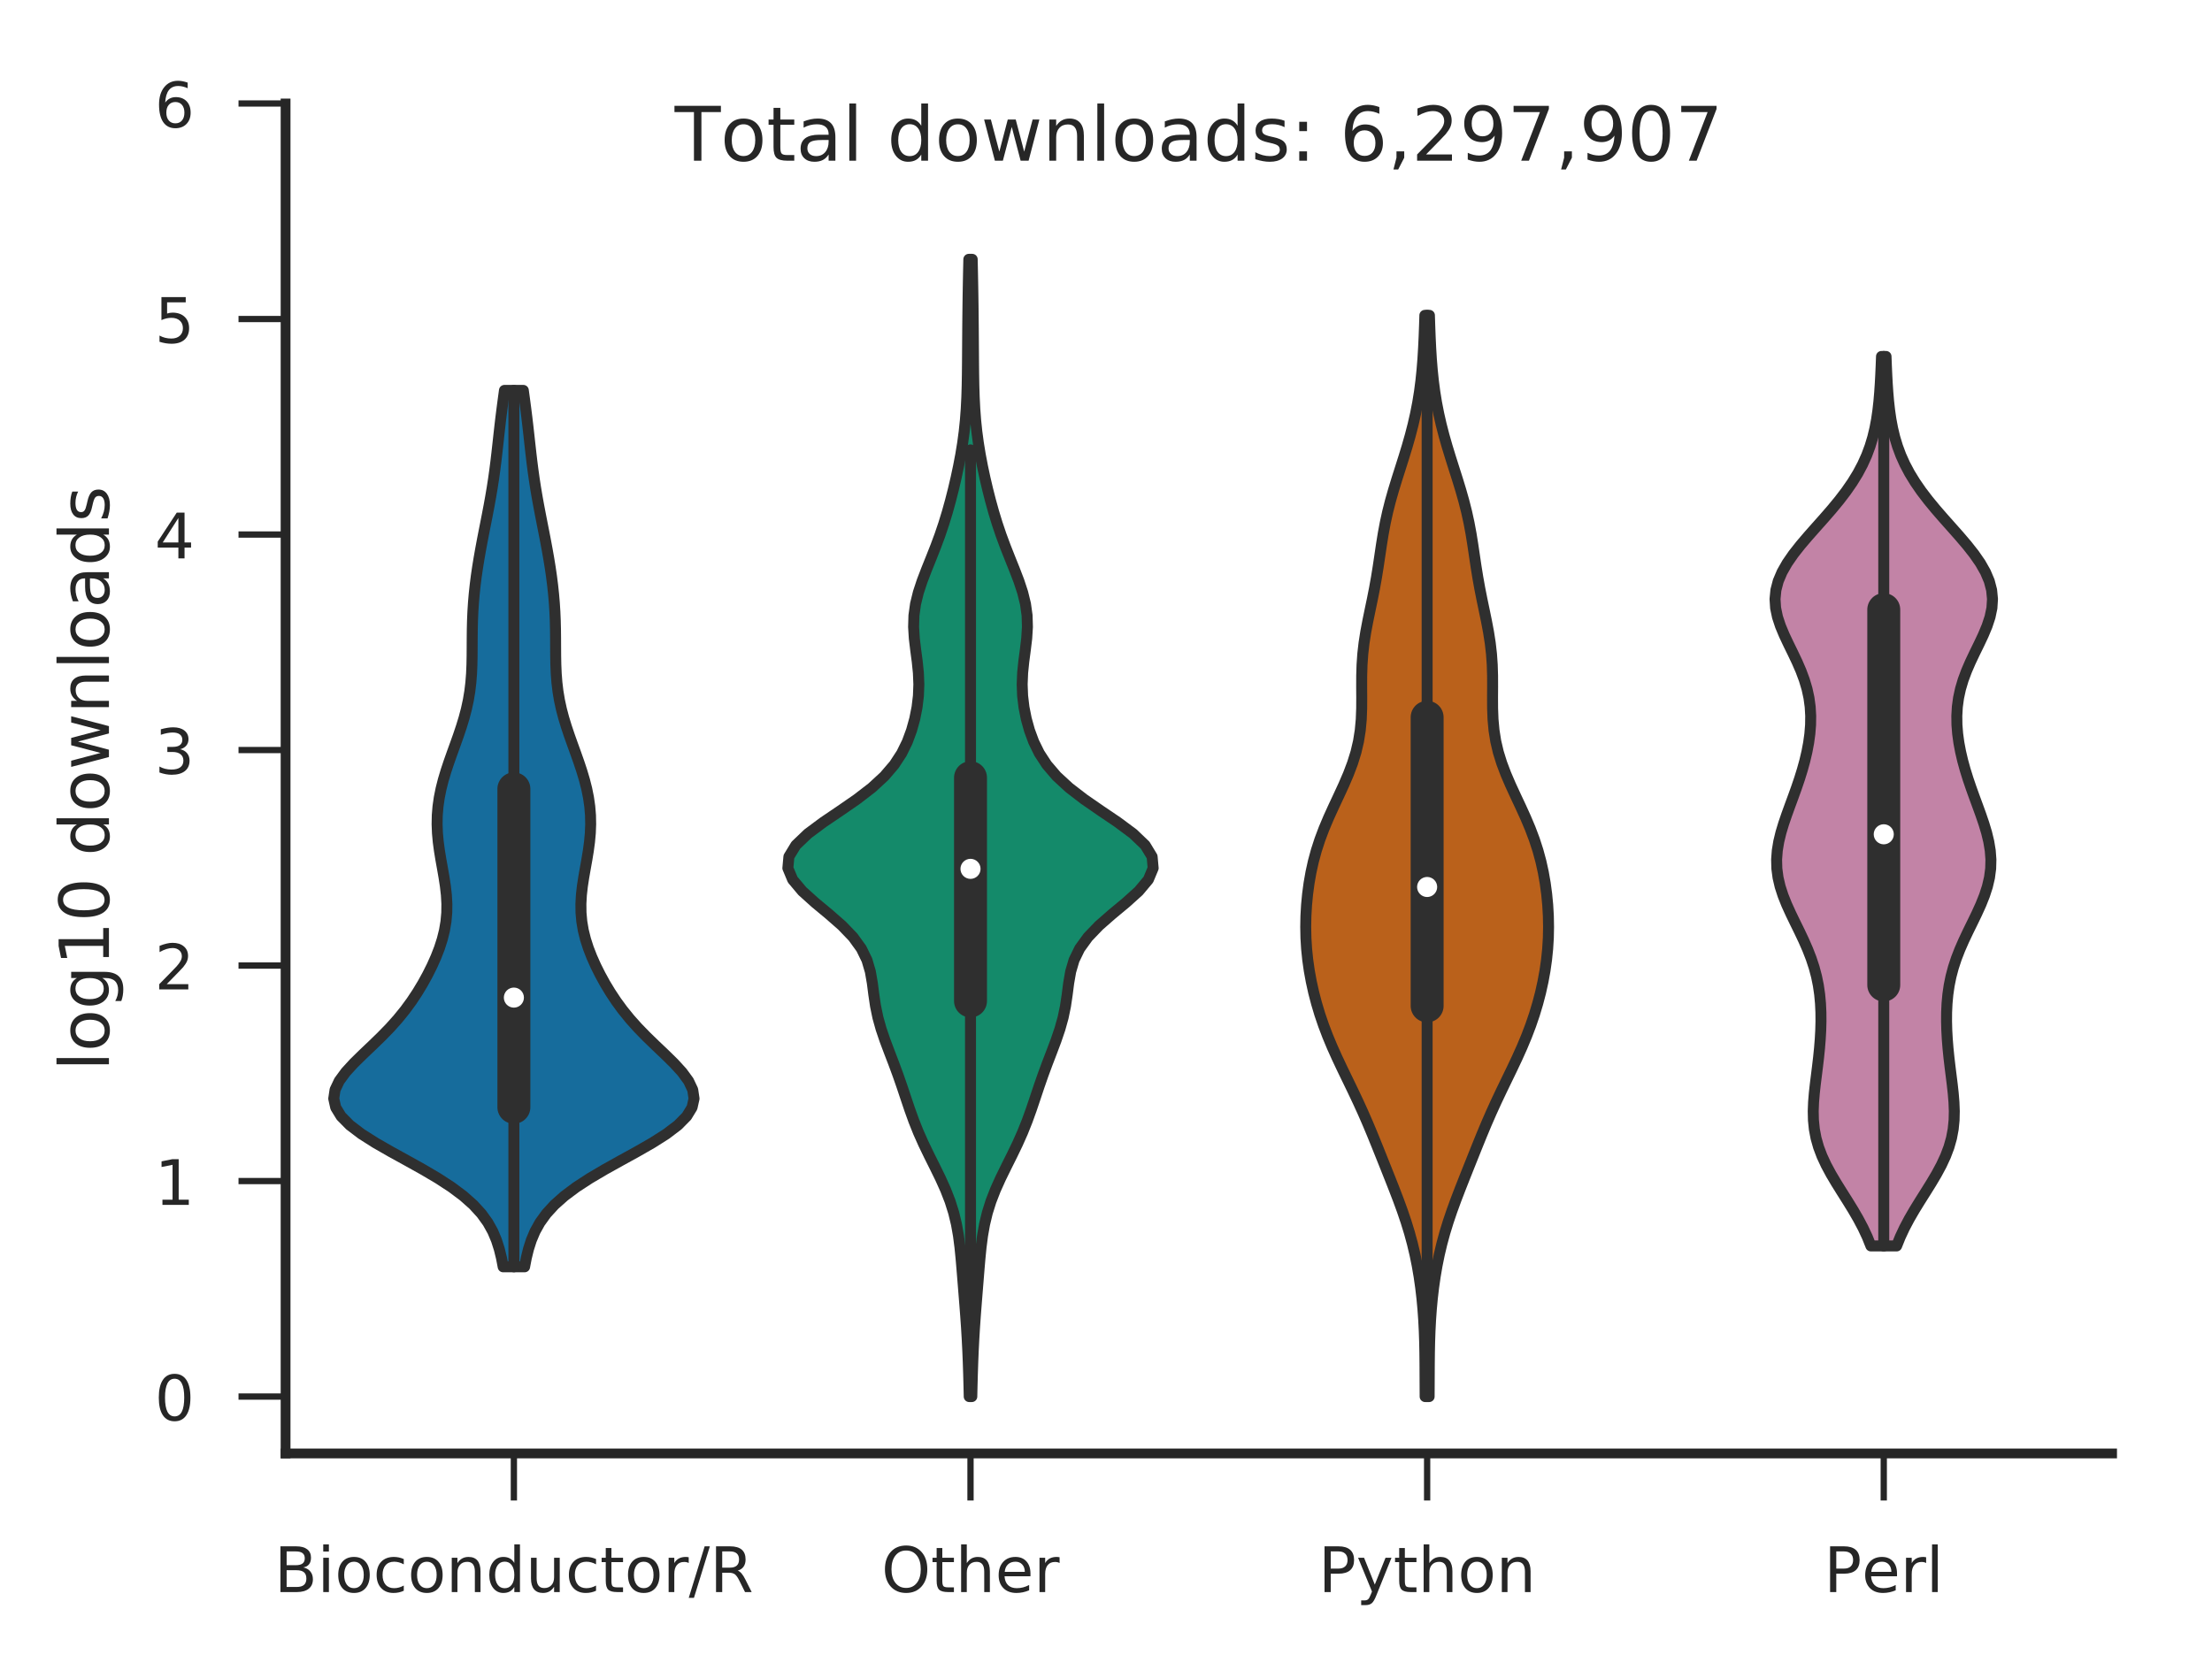 <?xml version="1.0" encoding="utf-8" standalone="no"?>
<!DOCTYPE svg PUBLIC "-//W3C//DTD SVG 1.1//EN"
  "http://www.w3.org/Graphics/SVG/1.1/DTD/svg11.dtd">
<!-- Created with matplotlib (http://matplotlib.org/) -->
<svg height="211pt" version="1.1" viewBox="0 0 282 211" width="282pt" xmlns="http://www.w3.org/2000/svg" xmlns:xlink="http://www.w3.org/1999/xlink">
 <defs>
  <style type="text/css">
*{stroke-linecap:butt;stroke-linejoin:round;}
  </style>
 </defs>
 <g id="figure_1">
  <g id="patch_1">
   <path d="M 0 211.887 
L 282.461 211.887 
L 282.461 0 
L 0 0 
z
" style="fill:#ffffff;"/>
  </g>
  <g id="axes_1">
   <g id="patch_2">
    <path d="M 36.407 185.344 
L 269.261 185.344 
L 269.261 13.2 
L 36.407 13.2 
z
" style="fill:#ffffff;"/>
   </g>
   <g id="matplotlib.axis_1">
    <g id="xtick_1">
     <g id="line2d_1">
      <defs>
       <path d="M 0 0 
L 0 6 
" id="m05a8acee1e" style="stroke:#262626;stroke-width:0.8;"/>
      </defs>
      <g>
       <use style="fill:#262626;stroke:#262626;stroke-width:0.8;" x="65.513" xlink:href="#m05a8acee1e" y="185.344"/>
      </g>
     </g>
     <g id="text_1">
      <!-- Bioconductor/R -->
      <defs>
       <path d="M 19.672 34.812 
L 19.672 8.109 
L 35.5 8.109 
Q 43.453 8.109 47.281 11.406 
Q 51.125 14.703 51.125 21.484 
Q 51.125 28.328 47.281 31.562 
Q 43.453 34.812 35.5 34.812 
z
M 19.672 64.797 
L 19.672 42.828 
L 34.281 42.828 
Q 41.5 42.828 45.031 45.531 
Q 48.578 48.25 48.578 53.812 
Q 48.578 59.328 45.031 62.062 
Q 41.5 64.797 34.281 64.797 
z
M 9.812 72.906 
L 35.016 72.906 
Q 46.297 72.906 52.391 68.219 
Q 58.5 63.531 58.5 54.891 
Q 58.5 48.188 55.375 44.234 
Q 52.25 40.281 46.188 39.312 
Q 53.469 37.75 57.5 32.781 
Q 61.531 27.828 61.531 20.406 
Q 61.531 10.641 54.891 5.312 
Q 48.25 0 35.984 0 
L 9.812 0 
z
" id="DejaVuSans-42"/>
       <path d="M 9.422 54.688 
L 18.406 54.688 
L 18.406 0 
L 9.422 0 
z
M 9.422 75.984 
L 18.406 75.984 
L 18.406 64.594 
L 9.422 64.594 
z
" id="DejaVuSans-69"/>
       <path d="M 30.609 48.391 
Q 23.391 48.391 19.188 42.75 
Q 14.984 37.109 14.984 27.297 
Q 14.984 17.484 19.156 11.844 
Q 23.344 6.203 30.609 6.203 
Q 37.797 6.203 41.984 11.859 
Q 46.188 17.531 46.188 27.297 
Q 46.188 37.016 41.984 42.703 
Q 37.797 48.391 30.609 48.391 
z
M 30.609 56 
Q 42.328 56 49.016 48.375 
Q 55.719 40.766 55.719 27.297 
Q 55.719 13.875 49.016 6.219 
Q 42.328 -1.422 30.609 -1.422 
Q 18.844 -1.422 12.172 6.219 
Q 5.516 13.875 5.516 27.297 
Q 5.516 40.766 12.172 48.375 
Q 18.844 56 30.609 56 
z
" id="DejaVuSans-6f"/>
       <path d="M 48.781 52.594 
L 48.781 44.188 
Q 44.969 46.297 41.141 47.344 
Q 37.312 48.391 33.406 48.391 
Q 24.656 48.391 19.812 42.844 
Q 14.984 37.312 14.984 27.297 
Q 14.984 17.281 19.812 11.734 
Q 24.656 6.203 33.406 6.203 
Q 37.312 6.203 41.141 7.25 
Q 44.969 8.297 48.781 10.406 
L 48.781 2.094 
Q 45.016 0.344 40.984 -0.531 
Q 36.969 -1.422 32.422 -1.422 
Q 20.062 -1.422 12.781 6.344 
Q 5.516 14.109 5.516 27.297 
Q 5.516 40.672 12.859 48.328 
Q 20.219 56 33.016 56 
Q 37.156 56 41.109 55.141 
Q 45.062 54.297 48.781 52.594 
z
" id="DejaVuSans-63"/>
       <path d="M 54.891 33.016 
L 54.891 0 
L 45.906 0 
L 45.906 32.719 
Q 45.906 40.484 42.875 44.328 
Q 39.844 48.188 33.797 48.188 
Q 26.516 48.188 22.312 43.547 
Q 18.109 38.922 18.109 30.906 
L 18.109 0 
L 9.078 0 
L 9.078 54.688 
L 18.109 54.688 
L 18.109 46.188 
Q 21.344 51.125 25.703 53.562 
Q 30.078 56 35.797 56 
Q 45.219 56 50.047 50.172 
Q 54.891 44.344 54.891 33.016 
z
" id="DejaVuSans-6e"/>
       <path d="M 45.406 46.391 
L 45.406 75.984 
L 54.391 75.984 
L 54.391 0 
L 45.406 0 
L 45.406 8.203 
Q 42.578 3.328 38.25 0.953 
Q 33.938 -1.422 27.875 -1.422 
Q 17.969 -1.422 11.734 6.484 
Q 5.516 14.406 5.516 27.297 
Q 5.516 40.188 11.734 48.094 
Q 17.969 56 27.875 56 
Q 33.938 56 38.25 53.625 
Q 42.578 51.266 45.406 46.391 
z
M 14.797 27.297 
Q 14.797 17.391 18.875 11.75 
Q 22.953 6.109 30.078 6.109 
Q 37.203 6.109 41.297 11.75 
Q 45.406 17.391 45.406 27.297 
Q 45.406 37.203 41.297 42.844 
Q 37.203 48.484 30.078 48.484 
Q 22.953 48.484 18.875 42.844 
Q 14.797 37.203 14.797 27.297 
z
" id="DejaVuSans-64"/>
       <path d="M 8.5 21.578 
L 8.5 54.688 
L 17.484 54.688 
L 17.484 21.922 
Q 17.484 14.156 20.5 10.266 
Q 23.531 6.391 29.594 6.391 
Q 36.859 6.391 41.078 11.031 
Q 45.312 15.672 45.312 23.688 
L 45.312 54.688 
L 54.297 54.688 
L 54.297 0 
L 45.312 0 
L 45.312 8.406 
Q 42.047 3.422 37.719 1 
Q 33.406 -1.422 27.688 -1.422 
Q 18.266 -1.422 13.375 4.438 
Q 8.5 10.297 8.5 21.578 
z
M 31.109 56 
z
" id="DejaVuSans-75"/>
       <path d="M 18.312 70.219 
L 18.312 54.688 
L 36.812 54.688 
L 36.812 47.703 
L 18.312 47.703 
L 18.312 18.016 
Q 18.312 11.328 20.141 9.422 
Q 21.969 7.516 27.594 7.516 
L 36.812 7.516 
L 36.812 0 
L 27.594 0 
Q 17.188 0 13.234 3.875 
Q 9.281 7.766 9.281 18.016 
L 9.281 47.703 
L 2.688 47.703 
L 2.688 54.688 
L 9.281 54.688 
L 9.281 70.219 
z
" id="DejaVuSans-74"/>
       <path d="M 41.109 46.297 
Q 39.594 47.172 37.812 47.578 
Q 36.031 48 33.891 48 
Q 26.266 48 22.188 43.047 
Q 18.109 38.094 18.109 28.812 
L 18.109 0 
L 9.078 0 
L 9.078 54.688 
L 18.109 54.688 
L 18.109 46.188 
Q 20.953 51.172 25.484 53.578 
Q 30.031 56 36.531 56 
Q 37.453 56 38.578 55.875 
Q 39.703 55.766 41.062 55.516 
z
" id="DejaVuSans-72"/>
       <path d="M 25.391 72.906 
L 33.688 72.906 
L 8.297 -9.281 
L 0 -9.281 
z
" id="DejaVuSans-2f"/>
       <path d="M 44.391 34.188 
Q 47.562 33.109 50.562 29.594 
Q 53.562 26.078 56.594 19.922 
L 66.609 0 
L 56 0 
L 46.688 18.703 
Q 43.062 26.031 39.672 28.422 
Q 36.281 30.812 30.422 30.812 
L 19.672 30.812 
L 19.672 0 
L 9.812 0 
L 9.812 72.906 
L 32.078 72.906 
Q 44.578 72.906 50.734 67.672 
Q 56.891 62.453 56.891 51.906 
Q 56.891 45.016 53.688 40.469 
Q 50.484 35.938 44.391 34.188 
z
M 19.672 64.797 
L 19.672 38.922 
L 32.078 38.922 
Q 39.203 38.922 42.844 42.219 
Q 46.484 45.516 46.484 51.906 
Q 46.484 58.297 42.844 61.547 
Q 39.203 64.797 32.078 64.797 
z
" id="DejaVuSans-52"/>
      </defs>
      <g style="fill:#262626;" transform="translate(34.968 203.023)scale(0.08 -0.08)">
       <use xlink:href="#DejaVuSans-42"/>
       <use x="68.604" xlink:href="#DejaVuSans-69"/>
       <use x="96.387" xlink:href="#DejaVuSans-6f"/>
       <use x="157.568" xlink:href="#DejaVuSans-63"/>
       <use x="212.549" xlink:href="#DejaVuSans-6f"/>
       <use x="273.73" xlink:href="#DejaVuSans-6e"/>
       <use x="337.109" xlink:href="#DejaVuSans-64"/>
       <use x="400.586" xlink:href="#DejaVuSans-75"/>
       <use x="463.965" xlink:href="#DejaVuSans-63"/>
       <use x="518.945" xlink:href="#DejaVuSans-74"/>
       <use x="558.154" xlink:href="#DejaVuSans-6f"/>
       <use x="619.336" xlink:href="#DejaVuSans-72"/>
       <use x="660.449" xlink:href="#DejaVuSans-2f"/>
       <use x="694.141" xlink:href="#DejaVuSans-52"/>
      </g>
     </g>
    </g>
    <g id="xtick_2">
     <g id="line2d_2">
      <g>
       <use style="fill:#262626;stroke:#262626;stroke-width:0.8;" x="123.727" xlink:href="#m05a8acee1e" y="185.344"/>
      </g>
     </g>
     <g id="text_2">
      <!-- Other -->
      <defs>
       <path d="M 39.406 66.219 
Q 28.656 66.219 22.328 58.203 
Q 16.016 50.203 16.016 36.375 
Q 16.016 22.609 22.328 14.594 
Q 28.656 6.594 39.406 6.594 
Q 50.141 6.594 56.422 14.594 
Q 62.703 22.609 62.703 36.375 
Q 62.703 50.203 56.422 58.203 
Q 50.141 66.219 39.406 66.219 
z
M 39.406 74.219 
Q 54.734 74.219 63.906 63.938 
Q 73.094 53.656 73.094 36.375 
Q 73.094 19.141 63.906 8.859 
Q 54.734 -1.422 39.406 -1.422 
Q 24.031 -1.422 14.812 8.828 
Q 5.609 19.094 5.609 36.375 
Q 5.609 53.656 14.812 63.938 
Q 24.031 74.219 39.406 74.219 
z
" id="DejaVuSans-4f"/>
       <path d="M 54.891 33.016 
L 54.891 0 
L 45.906 0 
L 45.906 32.719 
Q 45.906 40.484 42.875 44.328 
Q 39.844 48.188 33.797 48.188 
Q 26.516 48.188 22.312 43.547 
Q 18.109 38.922 18.109 30.906 
L 18.109 0 
L 9.078 0 
L 9.078 75.984 
L 18.109 75.984 
L 18.109 46.188 
Q 21.344 51.125 25.703 53.562 
Q 30.078 56 35.797 56 
Q 45.219 56 50.047 50.172 
Q 54.891 44.344 54.891 33.016 
z
" id="DejaVuSans-68"/>
       <path d="M 56.203 29.594 
L 56.203 25.203 
L 14.891 25.203 
Q 15.484 15.922 20.484 11.062 
Q 25.484 6.203 34.422 6.203 
Q 39.594 6.203 44.453 7.469 
Q 49.312 8.734 54.109 11.281 
L 54.109 2.781 
Q 49.266 0.734 44.188 -0.344 
Q 39.109 -1.422 33.891 -1.422 
Q 20.797 -1.422 13.156 6.188 
Q 5.516 13.812 5.516 26.812 
Q 5.516 40.234 12.766 48.109 
Q 20.016 56 32.328 56 
Q 43.359 56 49.781 48.891 
Q 56.203 41.797 56.203 29.594 
z
M 47.219 32.234 
Q 47.125 39.594 43.094 43.984 
Q 39.062 48.391 32.422 48.391 
Q 24.906 48.391 20.391 44.141 
Q 15.875 39.891 15.188 32.172 
z
" id="DejaVuSans-65"/>
      </defs>
      <g style="fill:#262626;" transform="translate(112.37 203.023)scale(0.08 -0.08)">
       <use xlink:href="#DejaVuSans-4f"/>
       <use x="78.711" xlink:href="#DejaVuSans-74"/>
       <use x="117.92" xlink:href="#DejaVuSans-68"/>
       <use x="181.299" xlink:href="#DejaVuSans-65"/>
       <use x="242.822" xlink:href="#DejaVuSans-72"/>
      </g>
     </g>
    </g>
    <g id="xtick_3">
     <g id="line2d_3">
      <g>
       <use style="fill:#262626;stroke:#262626;stroke-width:0.8;" x="181.94" xlink:href="#m05a8acee1e" y="185.344"/>
      </g>
     </g>
     <g id="text_3">
      <!-- Python -->
      <defs>
       <path d="M 19.672 64.797 
L 19.672 37.406 
L 32.078 37.406 
Q 38.969 37.406 42.719 40.969 
Q 46.484 44.531 46.484 51.125 
Q 46.484 57.672 42.719 61.234 
Q 38.969 64.797 32.078 64.797 
z
M 9.812 72.906 
L 32.078 72.906 
Q 44.344 72.906 50.609 67.359 
Q 56.891 61.812 56.891 51.125 
Q 56.891 40.328 50.609 34.812 
Q 44.344 29.297 32.078 29.297 
L 19.672 29.297 
L 19.672 0 
L 9.812 0 
z
" id="DejaVuSans-50"/>
       <path d="M 32.172 -5.078 
Q 28.375 -14.844 24.75 -17.812 
Q 21.141 -20.797 15.094 -20.797 
L 7.906 -20.797 
L 7.906 -13.281 
L 13.188 -13.281 
Q 16.891 -13.281 18.938 -11.516 
Q 21 -9.766 23.484 -3.219 
L 25.094 0.875 
L 2.984 54.688 
L 12.5 54.688 
L 29.594 11.922 
L 46.688 54.688 
L 56.203 54.688 
z
" id="DejaVuSans-79"/>
      </defs>
      <g style="fill:#262626;" transform="translate(168.076 203.023)scale(0.08 -0.08)">
       <use xlink:href="#DejaVuSans-50"/>
       <use x="60.303" xlink:href="#DejaVuSans-79"/>
       <use x="119.482" xlink:href="#DejaVuSans-74"/>
       <use x="158.691" xlink:href="#DejaVuSans-68"/>
       <use x="222.07" xlink:href="#DejaVuSans-6f"/>
       <use x="283.252" xlink:href="#DejaVuSans-6e"/>
      </g>
     </g>
    </g>
    <g id="xtick_4">
     <g id="line2d_4">
      <g>
       <use style="fill:#262626;stroke:#262626;stroke-width:0.8;" x="240.154" xlink:href="#m05a8acee1e" y="185.344"/>
      </g>
     </g>
     <g id="text_4">
      <!-- Perl -->
      <defs>
       <path d="M 9.422 75.984 
L 18.406 75.984 
L 18.406 0 
L 9.422 0 
z
" id="DejaVuSans-6c"/>
      </defs>
      <g style="fill:#262626;" transform="translate(232.527 203.023)scale(0.08 -0.08)">
       <use xlink:href="#DejaVuSans-50"/>
       <use x="60.256" xlink:href="#DejaVuSans-65"/>
       <use x="121.779" xlink:href="#DejaVuSans-72"/>
       <use x="162.893" xlink:href="#DejaVuSans-6c"/>
      </g>
     </g>
    </g>
   </g>
   <g id="matplotlib.axis_2">
    <g id="ytick_1">
     <g id="line2d_5">
      <defs>
       <path d="M 0 0 
L -6 0 
" id="m94be573852" style="stroke:#262626;stroke-width:0.8;"/>
      </defs>
      <g>
       <use style="fill:#262626;stroke:#262626;stroke-width:0.8;" x="36.407" xlink:href="#m94be573852" y="178.093"/>
      </g>
     </g>
     <g id="text_5">
      <!-- 0 -->
      <defs>
       <path d="M 31.781 66.406 
Q 24.172 66.406 20.328 58.906 
Q 16.5 51.422 16.5 36.375 
Q 16.5 21.391 20.328 13.891 
Q 24.172 6.391 31.781 6.391 
Q 39.453 6.391 43.281 13.891 
Q 47.125 21.391 47.125 36.375 
Q 47.125 51.422 43.281 58.906 
Q 39.453 66.406 31.781 66.406 
z
M 31.781 74.219 
Q 44.047 74.219 50.516 64.516 
Q 56.984 54.828 56.984 36.375 
Q 56.984 17.969 50.516 8.266 
Q 44.047 -1.422 31.781 -1.422 
Q 19.531 -1.422 13.062 8.266 
Q 6.594 17.969 6.594 36.375 
Q 6.594 54.828 13.062 64.516 
Q 19.531 74.219 31.781 74.219 
z
" id="DejaVuSans-30"/>
      </defs>
      <g style="fill:#262626;" transform="translate(19.717 181.132)scale(0.08 -0.08)">
       <use xlink:href="#DejaVuSans-30"/>
      </g>
     </g>
    </g>
    <g id="ytick_2">
     <g id="line2d_6">
      <g>
       <use style="fill:#262626;stroke:#262626;stroke-width:0.8;" x="36.407" xlink:href="#m94be573852" y="150.611"/>
      </g>
     </g>
     <g id="text_6">
      <!-- 1 -->
      <defs>
       <path d="M 12.406 8.297 
L 28.516 8.297 
L 28.516 63.922 
L 10.984 60.406 
L 10.984 69.391 
L 28.422 72.906 
L 38.281 72.906 
L 38.281 8.297 
L 54.391 8.297 
L 54.391 0 
L 12.406 0 
z
" id="DejaVuSans-31"/>
      </defs>
      <g style="fill:#262626;" transform="translate(19.717 153.65)scale(0.08 -0.08)">
       <use xlink:href="#DejaVuSans-31"/>
      </g>
     </g>
    </g>
    <g id="ytick_3">
     <g id="line2d_7">
      <g>
       <use style="fill:#262626;stroke:#262626;stroke-width:0.8;" x="36.407" xlink:href="#m94be573852" y="123.129"/>
      </g>
     </g>
     <g id="text_7">
      <!-- 2 -->
      <defs>
       <path d="M 19.188 8.297 
L 53.609 8.297 
L 53.609 0 
L 7.328 0 
L 7.328 8.297 
Q 12.938 14.109 22.625 23.891 
Q 32.328 33.688 34.812 36.531 
Q 39.547 41.844 41.422 45.531 
Q 43.312 49.219 43.312 52.781 
Q 43.312 58.594 39.234 62.25 
Q 35.156 65.922 28.609 65.922 
Q 23.969 65.922 18.812 64.312 
Q 13.672 62.703 7.812 59.422 
L 7.812 69.391 
Q 13.766 71.781 18.938 73 
Q 24.125 74.219 28.422 74.219 
Q 39.75 74.219 46.484 68.547 
Q 53.219 62.891 53.219 53.422 
Q 53.219 48.922 51.531 44.891 
Q 49.859 40.875 45.406 35.406 
Q 44.188 33.984 37.641 27.219 
Q 31.109 20.453 19.188 8.297 
z
" id="DejaVuSans-32"/>
      </defs>
      <g style="fill:#262626;" transform="translate(19.717 126.168)scale(0.08 -0.08)">
       <use xlink:href="#DejaVuSans-32"/>
      </g>
     </g>
    </g>
    <g id="ytick_4">
     <g id="line2d_8">
      <g>
       <use style="fill:#262626;stroke:#262626;stroke-width:0.8;" x="36.407" xlink:href="#m94be573852" y="95.646"/>
      </g>
     </g>
     <g id="text_8">
      <!-- 3 -->
      <defs>
       <path d="M 40.578 39.312 
Q 47.656 37.797 51.625 33 
Q 55.609 28.219 55.609 21.188 
Q 55.609 10.406 48.188 4.484 
Q 40.766 -1.422 27.094 -1.422 
Q 22.516 -1.422 17.656 -0.516 
Q 12.797 0.391 7.625 2.203 
L 7.625 11.719 
Q 11.719 9.328 16.594 8.109 
Q 21.484 6.891 26.812 6.891 
Q 36.078 6.891 40.938 10.547 
Q 45.797 14.203 45.797 21.188 
Q 45.797 27.641 41.281 31.266 
Q 36.766 34.906 28.719 34.906 
L 20.219 34.906 
L 20.219 43.016 
L 29.109 43.016 
Q 36.375 43.016 40.234 45.922 
Q 44.094 48.828 44.094 54.297 
Q 44.094 59.906 40.109 62.906 
Q 36.141 65.922 28.719 65.922 
Q 24.656 65.922 20.016 65.031 
Q 15.375 64.156 9.812 62.312 
L 9.812 71.094 
Q 15.438 72.656 20.344 73.438 
Q 25.25 74.219 29.594 74.219 
Q 40.828 74.219 47.359 69.109 
Q 53.906 64.016 53.906 55.328 
Q 53.906 49.266 50.438 45.094 
Q 46.969 40.922 40.578 39.312 
z
" id="DejaVuSans-33"/>
      </defs>
      <g style="fill:#262626;" transform="translate(19.717 98.686)scale(0.08 -0.08)">
       <use xlink:href="#DejaVuSans-33"/>
      </g>
     </g>
    </g>
    <g id="ytick_5">
     <g id="line2d_9">
      <g>
       <use style="fill:#262626;stroke:#262626;stroke-width:0.8;" x="36.407" xlink:href="#m94be573852" y="68.164"/>
      </g>
     </g>
     <g id="text_9">
      <!-- 4 -->
      <defs>
       <path d="M 37.797 64.312 
L 12.891 25.391 
L 37.797 25.391 
z
M 35.203 72.906 
L 47.609 72.906 
L 47.609 25.391 
L 58.016 25.391 
L 58.016 17.188 
L 47.609 17.188 
L 47.609 0 
L 37.797 0 
L 37.797 17.188 
L 4.891 17.188 
L 4.891 26.703 
z
" id="DejaVuSans-34"/>
      </defs>
      <g style="fill:#262626;" transform="translate(19.717 71.204)scale(0.08 -0.08)">
       <use xlink:href="#DejaVuSans-34"/>
      </g>
     </g>
    </g>
    <g id="ytick_6">
     <g id="line2d_10">
      <g>
       <use style="fill:#262626;stroke:#262626;stroke-width:0.8;" x="36.407" xlink:href="#m94be573852" y="40.682"/>
      </g>
     </g>
     <g id="text_10">
      <!-- 5 -->
      <defs>
       <path d="M 10.797 72.906 
L 49.516 72.906 
L 49.516 64.594 
L 19.828 64.594 
L 19.828 46.734 
Q 21.969 47.469 24.109 47.828 
Q 26.266 48.188 28.422 48.188 
Q 40.625 48.188 47.75 41.5 
Q 54.891 34.812 54.891 23.391 
Q 54.891 11.625 47.562 5.094 
Q 40.234 -1.422 26.906 -1.422 
Q 22.312 -1.422 17.547 -0.641 
Q 12.797 0.141 7.719 1.703 
L 7.719 11.625 
Q 12.109 9.234 16.797 8.062 
Q 21.484 6.891 26.703 6.891 
Q 35.156 6.891 40.078 11.328 
Q 45.016 15.766 45.016 23.391 
Q 45.016 31 40.078 35.438 
Q 35.156 39.891 26.703 39.891 
Q 22.75 39.891 18.812 39.016 
Q 14.891 38.141 10.797 36.281 
z
" id="DejaVuSans-35"/>
      </defs>
      <g style="fill:#262626;" transform="translate(19.717 43.722)scale(0.08 -0.08)">
       <use xlink:href="#DejaVuSans-35"/>
      </g>
     </g>
    </g>
    <g id="ytick_7">
     <g id="line2d_11">
      <g>
       <use style="fill:#262626;stroke:#262626;stroke-width:0.8;" x="36.407" xlink:href="#m94be573852" y="13.2"/>
      </g>
     </g>
     <g id="text_11">
      <!-- 6 -->
      <defs>
       <path d="M 33.016 40.375 
Q 26.375 40.375 22.484 35.828 
Q 18.609 31.297 18.609 23.391 
Q 18.609 15.531 22.484 10.953 
Q 26.375 6.391 33.016 6.391 
Q 39.656 6.391 43.531 10.953 
Q 47.406 15.531 47.406 23.391 
Q 47.406 31.297 43.531 35.828 
Q 39.656 40.375 33.016 40.375 
z
M 52.594 71.297 
L 52.594 62.312 
Q 48.875 64.062 45.094 64.984 
Q 41.312 65.922 37.594 65.922 
Q 27.828 65.922 22.672 59.328 
Q 17.531 52.734 16.797 39.406 
Q 19.672 43.656 24.016 45.922 
Q 28.375 48.188 33.594 48.188 
Q 44.578 48.188 50.953 41.516 
Q 57.328 34.859 57.328 23.391 
Q 57.328 12.156 50.688 5.359 
Q 44.047 -1.422 33.016 -1.422 
Q 20.359 -1.422 13.672 8.266 
Q 6.984 17.969 6.984 36.375 
Q 6.984 53.656 15.188 63.938 
Q 23.391 74.219 37.203 74.219 
Q 40.922 74.219 44.703 73.484 
Q 48.484 72.75 52.594 71.297 
z
" id="DejaVuSans-36"/>
      </defs>
      <g style="fill:#262626;" transform="translate(19.717 16.239)scale(0.08 -0.08)">
       <use xlink:href="#DejaVuSans-36"/>
      </g>
     </g>
    </g>
    <g id="text_12">
     <!-- log10 downloads -->
     <defs>
      <path d="M 45.406 27.984 
Q 45.406 37.75 41.375 43.109 
Q 37.359 48.484 30.078 48.484 
Q 22.859 48.484 18.828 43.109 
Q 14.797 37.75 14.797 27.984 
Q 14.797 18.266 18.828 12.891 
Q 22.859 7.516 30.078 7.516 
Q 37.359 7.516 41.375 12.891 
Q 45.406 18.266 45.406 27.984 
z
M 54.391 6.781 
Q 54.391 -7.172 48.188 -13.984 
Q 42 -20.797 29.203 -20.797 
Q 24.469 -20.797 20.266 -20.094 
Q 16.062 -19.391 12.109 -17.922 
L 12.109 -9.188 
Q 16.062 -11.328 19.922 -12.344 
Q 23.781 -13.375 27.781 -13.375 
Q 36.625 -13.375 41.016 -8.766 
Q 45.406 -4.156 45.406 5.172 
L 45.406 9.625 
Q 42.625 4.781 38.281 2.391 
Q 33.938 0 27.875 0 
Q 17.828 0 11.672 7.656 
Q 5.516 15.328 5.516 27.984 
Q 5.516 40.672 11.672 48.328 
Q 17.828 56 27.875 56 
Q 33.938 56 38.281 53.609 
Q 42.625 51.219 45.406 46.391 
L 45.406 54.688 
L 54.391 54.688 
z
" id="DejaVuSans-67"/>
      <path id="DejaVuSans-20"/>
      <path d="M 4.203 54.688 
L 13.188 54.688 
L 24.422 12.016 
L 35.594 54.688 
L 46.188 54.688 
L 57.422 12.016 
L 68.609 54.688 
L 77.594 54.688 
L 63.281 0 
L 52.688 0 
L 40.922 44.828 
L 29.109 0 
L 18.5 0 
z
" id="DejaVuSans-77"/>
      <path d="M 34.281 27.484 
Q 23.391 27.484 19.188 25 
Q 14.984 22.516 14.984 16.5 
Q 14.984 11.719 18.141 8.906 
Q 21.297 6.109 26.703 6.109 
Q 34.188 6.109 38.703 11.406 
Q 43.219 16.703 43.219 25.484 
L 43.219 27.484 
z
M 52.203 31.203 
L 52.203 0 
L 43.219 0 
L 43.219 8.297 
Q 40.141 3.328 35.547 0.953 
Q 30.953 -1.422 24.312 -1.422 
Q 15.922 -1.422 10.953 3.297 
Q 6 8.016 6 15.922 
Q 6 25.141 12.172 29.828 
Q 18.359 34.516 30.609 34.516 
L 43.219 34.516 
L 43.219 35.406 
Q 43.219 41.609 39.141 45 
Q 35.062 48.391 27.688 48.391 
Q 23 48.391 18.547 47.266 
Q 14.109 46.141 10.016 43.891 
L 10.016 52.203 
Q 14.938 54.109 19.578 55.047 
Q 24.219 56 28.609 56 
Q 40.484 56 46.344 49.844 
Q 52.203 43.703 52.203 31.203 
z
" id="DejaVuSans-61"/>
      <path d="M 44.281 53.078 
L 44.281 44.578 
Q 40.484 46.531 36.375 47.5 
Q 32.281 48.484 27.875 48.484 
Q 21.188 48.484 17.844 46.438 
Q 14.5 44.391 14.5 40.281 
Q 14.5 37.156 16.891 35.375 
Q 19.281 33.594 26.516 31.984 
L 29.594 31.297 
Q 39.156 29.25 43.188 25.516 
Q 47.219 21.781 47.219 15.094 
Q 47.219 7.469 41.188 3.016 
Q 35.156 -1.422 24.609 -1.422 
Q 20.219 -1.422 15.453 -0.562 
Q 10.688 0.297 5.422 2 
L 5.422 11.281 
Q 10.406 8.688 15.234 7.391 
Q 20.062 6.109 24.812 6.109 
Q 31.156 6.109 34.562 8.281 
Q 37.984 10.453 37.984 14.406 
Q 37.984 18.062 35.516 20.016 
Q 33.062 21.969 24.703 23.781 
L 21.578 24.516 
Q 13.234 26.266 9.516 29.906 
Q 5.812 33.547 5.812 39.891 
Q 5.812 47.609 11.281 51.797 
Q 16.75 56 26.812 56 
Q 31.781 56 36.172 55.266 
Q 40.578 54.547 44.281 53.078 
z
" id="DejaVuSans-73"/>
     </defs>
     <g style="fill:#262626;" transform="translate(13.887 136.546)rotate(-90)scale(0.088 -0.088)">
      <use xlink:href="#DejaVuSans-6c"/>
      <use x="27.783" xlink:href="#DejaVuSans-6f"/>
      <use x="88.965" xlink:href="#DejaVuSans-67"/>
      <use x="152.441" xlink:href="#DejaVuSans-31"/>
      <use x="216.064" xlink:href="#DejaVuSans-30"/>
      <use x="279.688" xlink:href="#DejaVuSans-20"/>
      <use x="311.475" xlink:href="#DejaVuSans-64"/>
      <use x="374.951" xlink:href="#DejaVuSans-6f"/>
      <use x="436.133" xlink:href="#DejaVuSans-77"/>
      <use x="517.92" xlink:href="#DejaVuSans-6e"/>
      <use x="581.299" xlink:href="#DejaVuSans-6c"/>
      <use x="609.082" xlink:href="#DejaVuSans-6f"/>
      <use x="670.264" xlink:href="#DejaVuSans-61"/>
      <use x="731.543" xlink:href="#DejaVuSans-64"/>
      <use x="795.02" xlink:href="#DejaVuSans-73"/>
     </g>
    </g>
   </g>
   <g id="PolyCollection_1">
    <defs>
     <path d="M 66.878 -50.34 
L 64.149 -50.34 
L 63.931 -51.468 
L 63.655 -52.597 
L 63.295 -53.726 
L 62.819 -54.855 
L 62.192 -55.984 
L 61.377 -57.113 
L 60.345 -58.242 
L 59.075 -59.371 
L 57.565 -60.5 
L 55.831 -61.629 
L 53.916 -62.758 
L 51.889 -63.887 
L 49.839 -65.016 
L 47.871 -66.144 
L 46.092 -67.273 
L 44.605 -68.402 
L 43.49 -69.531 
L 42.799 -70.66 
L 42.547 -71.789 
L 42.715 -72.918 
L 43.25 -74.047 
L 44.078 -75.176 
L 45.111 -76.305 
L 46.261 -77.434 
L 47.449 -78.563 
L 48.613 -79.692 
L 49.712 -80.82 
L 50.722 -81.949 
L 51.638 -83.078 
L 52.465 -84.207 
L 53.212 -85.336 
L 53.893 -86.465 
L 54.513 -87.594 
L 55.077 -88.723 
L 55.581 -89.852 
L 56.02 -90.981 
L 56.383 -92.11 
L 56.664 -93.239 
L 56.855 -94.368 
L 56.956 -95.496 
L 56.97 -96.625 
L 56.907 -97.754 
L 56.78 -98.883 
L 56.607 -100.012 
L 56.41 -101.141 
L 56.208 -102.27 
L 56.023 -103.399 
L 55.871 -104.528 
L 55.768 -105.657 
L 55.724 -106.786 
L 55.746 -107.915 
L 55.839 -109.044 
L 56.001 -110.172 
L 56.228 -111.301 
L 56.515 -112.43 
L 56.852 -113.559 
L 57.227 -114.688 
L 57.626 -115.817 
L 58.034 -116.946 
L 58.436 -118.075 
L 58.816 -119.204 
L 59.161 -120.333 
L 59.459 -121.462 
L 59.704 -122.591 
L 59.893 -123.72 
L 60.028 -124.848 
L 60.116 -125.977 
L 60.164 -127.106 
L 60.186 -128.235 
L 60.193 -129.364 
L 60.198 -130.493 
L 60.21 -131.622 
L 60.238 -132.751 
L 60.286 -133.88 
L 60.358 -135.009 
L 60.455 -136.138 
L 60.576 -137.267 
L 60.719 -138.396 
L 60.884 -139.524 
L 61.067 -140.653 
L 61.266 -141.782 
L 61.476 -142.911 
L 61.695 -144.04 
L 61.918 -145.169 
L 62.139 -146.298 
L 62.354 -147.427 
L 62.558 -148.556 
L 62.748 -149.685 
L 62.922 -150.814 
L 63.08 -151.943 
L 63.224 -153.072 
L 63.356 -154.2 
L 63.482 -155.329 
L 63.606 -156.458 
L 63.733 -157.587 
L 63.866 -158.716 
L 64.008 -159.845 
L 64.157 -160.974 
L 64.311 -162.103 
L 66.716 -162.103 
L 66.716 -162.103 
L 66.87 -160.974 
L 67.019 -159.845 
L 67.161 -158.716 
L 67.294 -157.587 
L 67.421 -156.458 
L 67.545 -155.329 
L 67.671 -154.2 
L 67.803 -153.072 
L 67.947 -151.943 
L 68.105 -150.814 
L 68.279 -149.685 
L 68.469 -148.556 
L 68.673 -147.427 
L 68.888 -146.298 
L 69.109 -145.169 
L 69.332 -144.04 
L 69.551 -142.911 
L 69.761 -141.782 
L 69.96 -140.653 
L 70.143 -139.524 
L 70.308 -138.396 
L 70.451 -137.267 
L 70.572 -136.138 
L 70.669 -135.009 
L 70.741 -133.88 
L 70.789 -132.751 
L 70.817 -131.622 
L 70.829 -130.493 
L 70.834 -129.364 
L 70.841 -128.235 
L 70.863 -127.106 
L 70.911 -125.977 
L 70.999 -124.848 
L 71.134 -123.72 
L 71.323 -122.591 
L 71.568 -121.462 
L 71.866 -120.333 
L 72.211 -119.204 
L 72.591 -118.075 
L 72.993 -116.946 
L 73.401 -115.817 
L 73.8 -114.688 
L 74.175 -113.559 
L 74.512 -112.43 
L 74.799 -111.301 
L 75.026 -110.172 
L 75.188 -109.044 
L 75.281 -107.915 
L 75.303 -106.786 
L 75.259 -105.657 
L 75.156 -104.528 
L 75.004 -103.399 
L 74.819 -102.27 
L 74.617 -101.141 
L 74.42 -100.012 
L 74.247 -98.883 
L 74.12 -97.754 
L 74.057 -96.625 
L 74.071 -95.496 
L 74.172 -94.368 
L 74.363 -93.239 
L 74.644 -92.11 
L 75.007 -90.981 
L 75.446 -89.852 
L 75.95 -88.723 
L 76.514 -87.594 
L 77.134 -86.465 
L 77.815 -85.336 
L 78.562 -84.207 
L 79.389 -83.078 
L 80.305 -81.949 
L 81.315 -80.82 
L 82.414 -79.692 
L 83.578 -78.563 
L 84.766 -77.434 
L 85.916 -76.305 
L 86.949 -75.176 
L 87.777 -74.047 
L 88.312 -72.918 
L 88.48 -71.789 
L 88.228 -70.66 
L 87.537 -69.531 
L 86.422 -68.402 
L 84.935 -67.273 
L 83.156 -66.144 
L 81.188 -65.016 
L 79.138 -63.887 
L 77.111 -62.758 
L 75.196 -61.629 
L 73.462 -60.5 
L 71.952 -59.371 
L 70.682 -58.242 
L 69.65 -57.113 
L 68.835 -55.984 
L 68.208 -54.855 
L 67.732 -53.726 
L 67.372 -52.597 
L 67.096 -51.468 
L 66.878 -50.34 
z
" id="me56857d725" style="stroke:#2f2f2f;stroke-width:1.4;"/>
    </defs>
    <g clip-path="url(#p0d04dd6ea6)">
     <use style="fill:#166c9c;stroke:#2f2f2f;stroke-width:1.4;" x="0" xlink:href="#me56857d725" y="211.887"/>
    </g>
   </g>
   <g id="PolyCollection_2">
    <defs>
     <path d="M 123.891 -33.794 
L 123.563 -33.794 
L 123.529 -35.259 
L 123.489 -36.723 
L 123.44 -38.188 
L 123.38 -39.653 
L 123.306 -41.118 
L 123.218 -42.583 
L 123.116 -44.048 
L 123.004 -45.513 
L 122.887 -46.978 
L 122.769 -48.442 
L 122.651 -49.907 
L 122.527 -51.372 
L 122.382 -52.837 
L 122.194 -54.302 
L 121.935 -55.767 
L 121.583 -57.232 
L 121.122 -58.697 
L 120.553 -60.161 
L 119.894 -61.626 
L 119.177 -63.091 
L 118.446 -64.556 
L 117.739 -66.021 
L 117.087 -67.486 
L 116.501 -68.951 
L 115.973 -70.416 
L 115.479 -71.88 
L 114.99 -73.345 
L 114.48 -74.81 
L 113.939 -76.275 
L 113.377 -77.74 
L 112.826 -79.205 
L 112.328 -80.67 
L 111.919 -82.135 
L 111.616 -83.599 
L 111.399 -85.064 
L 111.211 -86.529 
L 110.956 -87.994 
L 110.525 -89.459 
L 109.812 -90.924 
L 108.752 -92.389 
L 107.344 -93.854 
L 105.672 -95.318 
L 103.908 -96.783 
L 102.284 -98.248 
L 101.055 -99.713 
L 100.442 -101.178 
L 100.574 -102.643 
L 101.463 -104.108 
L 102.996 -105.573 
L 104.967 -107.038 
L 107.13 -108.502 
L 109.25 -109.967 
L 111.153 -111.432 
L 112.742 -112.897 
L 113.997 -114.362 
L 114.953 -115.827 
L 115.671 -117.292 
L 116.211 -118.757 
L 116.618 -120.221 
L 116.909 -121.686 
L 117.085 -123.151 
L 117.141 -124.616 
L 117.082 -126.081 
L 116.932 -127.546 
L 116.738 -129.011 
L 116.562 -130.476 
L 116.471 -131.94 
L 116.514 -133.405 
L 116.718 -134.87 
L 117.078 -136.335 
L 117.561 -137.8 
L 118.122 -139.265 
L 118.711 -140.73 
L 119.289 -142.195 
L 119.831 -143.659 
L 120.325 -145.124 
L 120.773 -146.589 
L 121.179 -148.054 
L 121.552 -149.519 
L 121.894 -150.984 
L 122.206 -152.449 
L 122.485 -153.914 
L 122.724 -155.378 
L 122.921 -156.843 
L 123.073 -158.308 
L 123.183 -159.773 
L 123.256 -161.238 
L 123.301 -162.703 
L 123.327 -164.168 
L 123.342 -165.633 
L 123.352 -167.097 
L 123.362 -168.562 
L 123.373 -170.027 
L 123.387 -171.492 
L 123.404 -172.957 
L 123.425 -174.422 
L 123.451 -175.887 
L 123.48 -177.352 
L 123.513 -178.817 
L 123.941 -178.817 
L 123.941 -178.817 
L 123.974 -177.352 
L 124.003 -175.887 
L 124.029 -174.422 
L 124.05 -172.957 
L 124.067 -171.492 
L 124.081 -170.027 
L 124.092 -168.562 
L 124.102 -167.097 
L 124.112 -165.633 
L 124.127 -164.168 
L 124.153 -162.703 
L 124.198 -161.238 
L 124.271 -159.773 
L 124.381 -158.308 
L 124.533 -156.843 
L 124.73 -155.378 
L 124.969 -153.914 
L 125.248 -152.449 
L 125.56 -150.984 
L 125.902 -149.519 
L 126.275 -148.054 
L 126.681 -146.589 
L 127.129 -145.124 
L 127.623 -143.659 
L 128.165 -142.195 
L 128.743 -140.73 
L 129.332 -139.265 
L 129.893 -137.8 
L 130.376 -136.335 
L 130.736 -134.87 
L 130.94 -133.405 
L 130.983 -131.94 
L 130.892 -130.476 
L 130.716 -129.011 
L 130.522 -127.546 
L 130.372 -126.081 
L 130.313 -124.616 
L 130.369 -123.151 
L 130.545 -121.686 
L 130.836 -120.221 
L 131.243 -118.757 
L 131.783 -117.292 
L 132.501 -115.827 
L 133.457 -114.362 
L 134.712 -112.897 
L 136.301 -111.432 
L 138.204 -109.967 
L 140.324 -108.502 
L 142.487 -107.038 
L 144.458 -105.573 
L 145.991 -104.108 
L 146.88 -102.643 
L 147.012 -101.178 
L 146.399 -99.713 
L 145.17 -98.248 
L 143.546 -96.783 
L 141.782 -95.318 
L 140.11 -93.854 
L 138.702 -92.389 
L 137.642 -90.924 
L 136.929 -89.459 
L 136.498 -87.994 
L 136.243 -86.529 
L 136.055 -85.064 
L 135.838 -83.599 
L 135.535 -82.135 
L 135.126 -80.67 
L 134.628 -79.205 
L 134.077 -77.74 
L 133.515 -76.275 
L 132.974 -74.81 
L 132.464 -73.345 
L 131.975 -71.88 
L 131.481 -70.416 
L 130.953 -68.951 
L 130.367 -67.486 
L 129.715 -66.021 
L 129.008 -64.556 
L 128.277 -63.091 
L 127.56 -61.626 
L 126.901 -60.161 
L 126.332 -58.697 
L 125.871 -57.232 
L 125.519 -55.767 
L 125.26 -54.302 
L 125.072 -52.837 
L 124.927 -51.372 
L 124.803 -49.907 
L 124.685 -48.442 
L 124.567 -46.978 
L 124.45 -45.513 
L 124.338 -44.048 
L 124.236 -42.583 
L 124.148 -41.118 
L 124.074 -39.653 
L 124.014 -38.188 
L 123.965 -36.723 
L 123.925 -35.259 
L 123.891 -33.794 
z
" id="m96e43f58ea" style="stroke:#2f2f2f;stroke-width:1.4;"/>
    </defs>
    <g clip-path="url(#p0d04dd6ea6)">
     <use style="fill:#148a6a;stroke:#2f2f2f;stroke-width:1.4;" x="0" xlink:href="#m96e43f58ea" y="211.887"/>
    </g>
   </g>
   <g id="PolyCollection_3">
    <defs>
     <path d="M 182.194 -33.794 
L 181.687 -33.794 
L 181.679 -35.186 
L 181.673 -36.579 
L 181.666 -37.972 
L 181.651 -39.365 
L 181.623 -40.757 
L 181.576 -42.15 
L 181.505 -43.543 
L 181.406 -44.935 
L 181.277 -46.328 
L 181.114 -47.721 
L 180.915 -49.114 
L 180.676 -50.506 
L 180.393 -51.899 
L 180.062 -53.292 
L 179.683 -54.684 
L 179.255 -56.077 
L 178.783 -57.47 
L 178.275 -58.863 
L 177.741 -60.255 
L 177.193 -61.648 
L 176.639 -63.041 
L 176.083 -64.433 
L 175.525 -65.826 
L 174.959 -67.219 
L 174.376 -68.612 
L 173.769 -70.004 
L 173.135 -71.397 
L 172.476 -72.79 
L 171.803 -74.183 
L 171.129 -75.575 
L 170.471 -76.968 
L 169.845 -78.361 
L 169.264 -79.753 
L 168.734 -81.146 
L 168.259 -82.539 
L 167.841 -83.932 
L 167.477 -85.324 
L 167.169 -86.717 
L 166.914 -88.11 
L 166.716 -89.502 
L 166.574 -90.895 
L 166.489 -92.288 
L 166.461 -93.681 
L 166.487 -95.073 
L 166.567 -96.466 
L 166.699 -97.859 
L 166.885 -99.251 
L 167.129 -100.644 
L 167.437 -102.037 
L 167.815 -103.43 
L 168.267 -104.822 
L 168.791 -106.215 
L 169.379 -107.608 
L 170.012 -109.001 
L 170.665 -110.393 
L 171.307 -111.786 
L 171.906 -113.179 
L 172.432 -114.571 
L 172.865 -115.964 
L 173.192 -117.357 
L 173.413 -118.75 
L 173.541 -120.142 
L 173.594 -121.535 
L 173.602 -122.928 
L 173.593 -124.32 
L 173.598 -125.713 
L 173.64 -127.106 
L 173.737 -128.499 
L 173.896 -129.891 
L 174.114 -131.284 
L 174.376 -132.677 
L 174.663 -134.069 
L 174.954 -135.462 
L 175.23 -136.855 
L 175.48 -138.248 
L 175.704 -139.64 
L 175.911 -141.033 
L 176.117 -142.426 
L 176.341 -143.819 
L 176.601 -145.211 
L 176.906 -146.604 
L 177.259 -147.997 
L 177.655 -149.389 
L 178.081 -150.782 
L 178.524 -152.175 
L 178.965 -153.568 
L 179.391 -154.96 
L 179.788 -156.353 
L 180.148 -157.746 
L 180.465 -159.138 
L 180.737 -160.531 
L 180.963 -161.924 
L 181.145 -163.317 
L 181.289 -164.709 
L 181.401 -166.102 
L 181.486 -167.495 
L 181.552 -168.887 
L 181.605 -170.28 
L 181.65 -171.673 
L 182.231 -171.673 
L 182.231 -171.673 
L 182.276 -170.28 
L 182.329 -168.887 
L 182.395 -167.495 
L 182.48 -166.102 
L 182.592 -164.709 
L 182.736 -163.317 
L 182.918 -161.924 
L 183.144 -160.531 
L 183.416 -159.138 
L 183.733 -157.746 
L 184.093 -156.353 
L 184.49 -154.96 
L 184.916 -153.568 
L 185.357 -152.175 
L 185.8 -150.782 
L 186.226 -149.389 
L 186.622 -147.997 
L 186.975 -146.604 
L 187.28 -145.211 
L 187.54 -143.819 
L 187.764 -142.426 
L 187.97 -141.033 
L 188.177 -139.64 
L 188.401 -138.248 
L 188.651 -136.855 
L 188.927 -135.462 
L 189.218 -134.069 
L 189.505 -132.677 
L 189.767 -131.284 
L 189.985 -129.891 
L 190.144 -128.499 
L 190.241 -127.106 
L 190.283 -125.713 
L 190.288 -124.32 
L 190.279 -122.928 
L 190.287 -121.535 
L 190.34 -120.142 
L 190.468 -118.75 
L 190.689 -117.357 
L 191.016 -115.964 
L 191.449 -114.571 
L 191.975 -113.179 
L 192.574 -111.786 
L 193.216 -110.393 
L 193.869 -109.001 
L 194.502 -107.608 
L 195.09 -106.215 
L 195.614 -104.822 
L 196.066 -103.43 
L 196.444 -102.037 
L 196.752 -100.644 
L 196.996 -99.251 
L 197.182 -97.859 
L 197.314 -96.466 
L 197.394 -95.073 
L 197.42 -93.681 
L 197.392 -92.288 
L 197.307 -90.895 
L 197.165 -89.502 
L 196.967 -88.11 
L 196.712 -86.717 
L 196.404 -85.324 
L 196.04 -83.932 
L 195.622 -82.539 
L 195.147 -81.146 
L 194.617 -79.753 
L 194.036 -78.361 
L 193.41 -76.968 
L 192.752 -75.575 
L 192.078 -74.183 
L 191.405 -72.79 
L 190.746 -71.397 
L 190.112 -70.004 
L 189.505 -68.612 
L 188.922 -67.219 
L 188.356 -65.826 
L 187.798 -64.433 
L 187.242 -63.041 
L 186.688 -61.648 
L 186.14 -60.255 
L 185.606 -58.863 
L 185.098 -57.47 
L 184.626 -56.077 
L 184.198 -54.684 
L 183.819 -53.292 
L 183.488 -51.899 
L 183.205 -50.506 
L 182.966 -49.114 
L 182.767 -47.721 
L 182.604 -46.328 
L 182.475 -44.935 
L 182.376 -43.543 
L 182.305 -42.15 
L 182.258 -40.757 
L 182.23 -39.365 
L 182.215 -37.972 
L 182.208 -36.579 
L 182.202 -35.186 
L 182.194 -33.794 
z
" id="m27d58a4f98" style="stroke:#2f2f2f;stroke-width:1.4;"/>
    </defs>
    <g clip-path="url(#p0d04dd6ea6)">
     <use style="fill:#ba611b;stroke:#2f2f2f;stroke-width:1.4;" x="0" xlink:href="#m27d58a4f98" y="211.887"/>
    </g>
   </g>
   <g id="PolyCollection_4">
    <defs>
     <path d="M 241.794 -53.003 
L 238.514 -53.003 
L 238.053 -54.149 
L 237.517 -55.294 
L 236.911 -56.44 
L 236.247 -57.586 
L 235.542 -58.732 
L 234.819 -59.877 
L 234.105 -61.023 
L 233.426 -62.169 
L 232.81 -63.314 
L 232.277 -64.46 
L 231.844 -65.606 
L 231.519 -66.752 
L 231.303 -67.897 
L 231.188 -69.043 
L 231.161 -70.189 
L 231.205 -71.335 
L 231.3 -72.48 
L 231.427 -73.626 
L 231.57 -74.772 
L 231.713 -75.918 
L 231.847 -77.063 
L 231.963 -78.209 
L 232.055 -79.355 
L 232.119 -80.501 
L 232.149 -81.646 
L 232.141 -82.792 
L 232.087 -83.938 
L 231.981 -85.084 
L 231.815 -86.229 
L 231.581 -87.375 
L 231.276 -88.521 
L 230.898 -89.667 
L 230.453 -90.812 
L 229.951 -91.958 
L 229.409 -93.104 
L 228.847 -94.249 
L 228.293 -95.395 
L 227.773 -96.541 
L 227.315 -97.687 
L 226.943 -98.832 
L 226.675 -99.978 
L 226.524 -101.124 
L 226.493 -102.27 
L 226.578 -103.415 
L 226.767 -104.561 
L 227.044 -105.707 
L 227.389 -106.853 
L 227.78 -107.998 
L 228.195 -109.144 
L 228.617 -110.29 
L 229.029 -111.436 
L 229.418 -112.581 
L 229.774 -113.727 
L 230.09 -114.873 
L 230.359 -116.019 
L 230.576 -117.164 
L 230.733 -118.31 
L 230.824 -119.456 
L 230.84 -120.602 
L 230.774 -121.747 
L 230.619 -122.893 
L 230.37 -124.039 
L 230.029 -125.184 
L 229.603 -126.33 
L 229.107 -127.476 
L 228.563 -128.622 
L 228.003 -129.767 
L 227.463 -130.913 
L 226.984 -132.059 
L 226.606 -133.205 
L 226.366 -134.35 
L 226.292 -135.496 
L 226.403 -136.642 
L 226.703 -137.788 
L 227.189 -138.933 
L 227.841 -140.079 
L 228.635 -141.225 
L 229.537 -142.371 
L 230.513 -143.516 
L 231.527 -144.662 
L 232.546 -145.808 
L 233.54 -146.954 
L 234.484 -148.099 
L 235.36 -149.245 
L 236.152 -150.391 
L 236.854 -151.536 
L 237.462 -152.682 
L 237.977 -153.828 
L 238.403 -154.974 
L 238.75 -156.119 
L 239.025 -157.265 
L 239.241 -158.411 
L 239.407 -159.557 
L 239.535 -160.702 
L 239.633 -161.848 
L 239.71 -162.994 
L 239.771 -164.14 
L 239.822 -165.285 
L 239.866 -166.431 
L 240.442 -166.431 
L 240.442 -166.431 
L 240.486 -165.285 
L 240.537 -164.14 
L 240.598 -162.994 
L 240.675 -161.848 
L 240.773 -160.702 
L 240.901 -159.557 
L 241.067 -158.411 
L 241.283 -157.265 
L 241.558 -156.119 
L 241.905 -154.974 
L 242.331 -153.828 
L 242.846 -152.682 
L 243.454 -151.536 
L 244.156 -150.391 
L 244.948 -149.245 
L 245.824 -148.099 
L 246.768 -146.954 
L 247.762 -145.808 
L 248.781 -144.662 
L 249.795 -143.516 
L 250.771 -142.371 
L 251.673 -141.225 
L 252.467 -140.079 
L 253.119 -138.933 
L 253.605 -137.788 
L 253.905 -136.642 
L 254.016 -135.496 
L 253.942 -134.35 
L 253.702 -133.205 
L 253.324 -132.059 
L 252.845 -130.913 
L 252.305 -129.767 
L 251.745 -128.622 
L 251.201 -127.476 
L 250.705 -126.33 
L 250.279 -125.184 
L 249.938 -124.039 
L 249.689 -122.893 
L 249.534 -121.747 
L 249.468 -120.602 
L 249.484 -119.456 
L 249.575 -118.31 
L 249.732 -117.164 
L 249.949 -116.019 
L 250.218 -114.873 
L 250.534 -113.727 
L 250.89 -112.581 
L 251.279 -111.436 
L 251.691 -110.29 
L 252.113 -109.144 
L 252.528 -107.998 
L 252.919 -106.853 
L 253.264 -105.707 
L 253.541 -104.561 
L 253.73 -103.415 
L 253.815 -102.27 
L 253.784 -101.124 
L 253.633 -99.978 
L 253.365 -98.832 
L 252.993 -97.687 
L 252.535 -96.541 
L 252.015 -95.395 
L 251.461 -94.249 
L 250.899 -93.104 
L 250.357 -91.958 
L 249.855 -90.812 
L 249.41 -89.667 
L 249.032 -88.521 
L 248.727 -87.375 
L 248.493 -86.229 
L 248.327 -85.084 
L 248.221 -83.938 
L 248.167 -82.792 
L 248.159 -81.646 
L 248.189 -80.501 
L 248.253 -79.355 
L 248.345 -78.209 
L 248.461 -77.063 
L 248.595 -75.918 
L 248.738 -74.772 
L 248.881 -73.626 
L 249.008 -72.48 
L 249.103 -71.335 
L 249.147 -70.189 
L 249.12 -69.043 
L 249.005 -67.897 
L 248.789 -66.752 
L 248.464 -65.606 
L 248.031 -64.46 
L 247.498 -63.314 
L 246.882 -62.169 
L 246.203 -61.023 
L 245.489 -59.877 
L 244.766 -58.732 
L 244.061 -57.586 
L 243.397 -56.44 
L 242.791 -55.294 
L 242.255 -54.149 
L 241.794 -53.003 
z
" id="mb5bf843805" style="stroke:#2f2f2f;stroke-width:1.4;"/>
    </defs>
    <g clip-path="url(#p0d04dd6ea6)">
     <use style="fill:#c283a6;stroke:#2f2f2f;stroke-width:1.4;" x="0" xlink:href="#mb5bf843805" y="211.887"/>
    </g>
   </g>
   <g id="line2d_12">
    <path clip-path="url(#p0d04dd6ea6)" d="M 65.513 161.547 
L 65.513 49.784 
" style="fill:none;stroke:#2f2f2f;stroke-linecap:round;stroke-width:1.4;"/>
   </g>
   <g id="line2d_13">
    <path clip-path="url(#p0d04dd6ea6)" d="M 65.513 141.2 
L 65.513 100.597 
" style="fill:none;stroke:#2f2f2f;stroke-linecap:round;stroke-width:4.2;"/>
   </g>
   <g id="line2d_14">
    <path clip-path="url(#p0d04dd6ea6)" d="M 123.727 169.82 
L 123.727 57.371 
" style="fill:none;stroke:#2f2f2f;stroke-linecap:round;stroke-width:1.4;"/>
   </g>
   <g id="line2d_15">
    <path clip-path="url(#p0d04dd6ea6)" d="M 123.727 127.645 
L 123.727 99.172 
" style="fill:none;stroke:#2f2f2f;stroke-linecap:round;stroke-width:4.2;"/>
   </g>
   <g id="line2d_16">
    <path clip-path="url(#p0d04dd6ea6)" d="M 181.94 178.093 
L 181.94 40.214 
" style="fill:none;stroke:#2f2f2f;stroke-linecap:round;stroke-width:1.4;"/>
   </g>
   <g id="line2d_17">
    <path clip-path="url(#p0d04dd6ea6)" d="M 181.94 128.27 
L 181.94 91.47 
" style="fill:none;stroke:#2f2f2f;stroke-linecap:round;stroke-width:4.2;"/>
   </g>
   <g id="line2d_18">
    <path clip-path="url(#p0d04dd6ea6)" d="M 240.154 158.884 
L 240.154 45.455 
" style="fill:none;stroke:#2f2f2f;stroke-linecap:round;stroke-width:1.4;"/>
   </g>
   <g id="line2d_19">
    <path clip-path="url(#p0d04dd6ea6)" d="M 240.154 125.608 
L 240.154 77.738 
" style="fill:none;stroke:#2f2f2f;stroke-linecap:round;stroke-width:4.2;"/>
   </g>
   <g id="patch_3">
    <path d="M 36.407 185.344 
L 36.407 13.2 
" style="fill:none;stroke:#262626;stroke-linecap:square;stroke-linejoin:miter;stroke-width:1.25;"/>
   </g>
   <g id="patch_4">
    <path d="M 36.407 185.344 
L 269.261 185.344 
" style="fill:none;stroke:#262626;stroke-linecap:square;stroke-linejoin:miter;stroke-width:1.25;"/>
   </g>
   <g id="PathCollection_1">
    <defs>
     <path d="M 0 1.4 
C 0.371 1.4 0.727 1.252 0.99 0.99 
C 1.252 0.727 1.4 0.371 1.4 0 
C 1.4 -0.371 1.252 -0.727 0.99 -0.99 
C 0.727 -1.252 0.371 -1.4 0 -1.4 
C -0.371 -1.4 -0.727 -1.252 -0.99 -0.99 
C -1.252 -0.727 -1.4 -0.371 -1.4 0 
C -1.4 0.371 -1.252 0.727 -0.99 0.99 
C -0.727 1.252 -0.371 1.4 0 1.4 
z
" id="ma03a184de7" style="stroke:#2f2f2f;stroke-width:0.24;"/>
    </defs>
    <g clip-path="url(#p0d04dd6ea6)">
     <use style="fill:#ffffff;stroke:#2f2f2f;stroke-width:0.24;" x="65.513" xlink:href="#ma03a184de7" y="127.216"/>
    </g>
   </g>
   <g id="PathCollection_2">
    <g clip-path="url(#p0d04dd6ea6)">
     <use style="fill:#ffffff;stroke:#2f2f2f;stroke-width:0.24;" x="123.727" xlink:href="#ma03a184de7" y="110.797"/>
    </g>
   </g>
   <g id="PathCollection_3">
    <g clip-path="url(#p0d04dd6ea6)">
     <use style="fill:#ffffff;stroke:#2f2f2f;stroke-width:0.24;" x="181.94" xlink:href="#ma03a184de7" y="113.11"/>
    </g>
   </g>
   <g id="PathCollection_4">
    <g clip-path="url(#p0d04dd6ea6)">
     <use style="fill:#ffffff;stroke:#2f2f2f;stroke-width:0.24;" x="240.154" xlink:href="#ma03a184de7" y="106.39"/>
    </g>
   </g>
   <g id="text_13">
    <!-- Total downloads: 6,297,907 -->
    <defs>
     <path d="M -0.297 72.906 
L 61.375 72.906 
L 61.375 64.594 
L 35.5 64.594 
L 35.5 0 
L 25.594 0 
L 25.594 64.594 
L -0.297 64.594 
z
" id="DejaVuSans-54"/>
     <path d="M 11.719 12.406 
L 22.016 12.406 
L 22.016 0 
L 11.719 0 
z
M 11.719 51.703 
L 22.016 51.703 
L 22.016 39.312 
L 11.719 39.312 
z
" id="DejaVuSans-3a"/>
     <path d="M 11.719 12.406 
L 22.016 12.406 
L 22.016 4 
L 14.016 -11.625 
L 7.719 -11.625 
L 11.719 4 
z
" id="DejaVuSans-2c"/>
     <path d="M 10.984 1.516 
L 10.984 10.5 
Q 14.703 8.734 18.5 7.812 
Q 22.312 6.891 25.984 6.891 
Q 35.75 6.891 40.891 13.453 
Q 46.047 20.016 46.781 33.406 
Q 43.953 29.203 39.594 26.953 
Q 35.25 24.703 29.984 24.703 
Q 19.047 24.703 12.672 31.312 
Q 6.297 37.938 6.297 49.422 
Q 6.297 60.641 12.938 67.422 
Q 19.578 74.219 30.609 74.219 
Q 43.266 74.219 49.922 64.516 
Q 56.594 54.828 56.594 36.375 
Q 56.594 19.141 48.406 8.859 
Q 40.234 -1.422 26.422 -1.422 
Q 22.703 -1.422 18.891 -0.688 
Q 15.094 0.047 10.984 1.516 
z
M 30.609 32.422 
Q 37.25 32.422 41.125 36.953 
Q 45.016 41.5 45.016 49.422 
Q 45.016 57.281 41.125 61.844 
Q 37.25 66.406 30.609 66.406 
Q 23.969 66.406 20.094 61.844 
Q 16.219 57.281 16.219 49.422 
Q 16.219 41.5 20.094 36.953 
Q 23.969 32.422 30.609 32.422 
z
" id="DejaVuSans-39"/>
     <path d="M 8.203 72.906 
L 55.078 72.906 
L 55.078 68.703 
L 28.609 0 
L 18.312 0 
L 43.219 64.594 
L 8.203 64.594 
z
" id="DejaVuSans-37"/>
    </defs>
    <g style="fill:#262626;" transform="translate(86.013 20.494)scale(0.096 -0.096)">
     <use xlink:href="#DejaVuSans-54"/>
     <use x="60.818" xlink:href="#DejaVuSans-6f"/>
     <use x="122" xlink:href="#DejaVuSans-74"/>
     <use x="161.209" xlink:href="#DejaVuSans-61"/>
     <use x="222.488" xlink:href="#DejaVuSans-6c"/>
     <use x="250.271" xlink:href="#DejaVuSans-20"/>
     <use x="282.059" xlink:href="#DejaVuSans-64"/>
     <use x="345.535" xlink:href="#DejaVuSans-6f"/>
     <use x="406.717" xlink:href="#DejaVuSans-77"/>
     <use x="488.504" xlink:href="#DejaVuSans-6e"/>
     <use x="551.883" xlink:href="#DejaVuSans-6c"/>
     <use x="579.666" xlink:href="#DejaVuSans-6f"/>
     <use x="640.848" xlink:href="#DejaVuSans-61"/>
     <use x="702.127" xlink:href="#DejaVuSans-64"/>
     <use x="765.604" xlink:href="#DejaVuSans-73"/>
     <use x="817.703" xlink:href="#DejaVuSans-3a"/>
     <use x="851.395" xlink:href="#DejaVuSans-20"/>
     <use x="883.182" xlink:href="#DejaVuSans-36"/>
     <use x="946.805" xlink:href="#DejaVuSans-2c"/>
     <use x="978.592" xlink:href="#DejaVuSans-32"/>
     <use x="1042.215" xlink:href="#DejaVuSans-39"/>
     <use x="1105.838" xlink:href="#DejaVuSans-37"/>
     <use x="1169.461" xlink:href="#DejaVuSans-2c"/>
     <use x="1201.248" xlink:href="#DejaVuSans-39"/>
     <use x="1264.871" xlink:href="#DejaVuSans-30"/>
     <use x="1328.494" xlink:href="#DejaVuSans-37"/>
    </g>
   </g>
  </g>
 </g>
 <defs>
  <clipPath id="p0d04dd6ea6">
   <rect height="172.144" width="232.854" x="36.407" y="13.2"/>
  </clipPath>
 </defs>
</svg>
